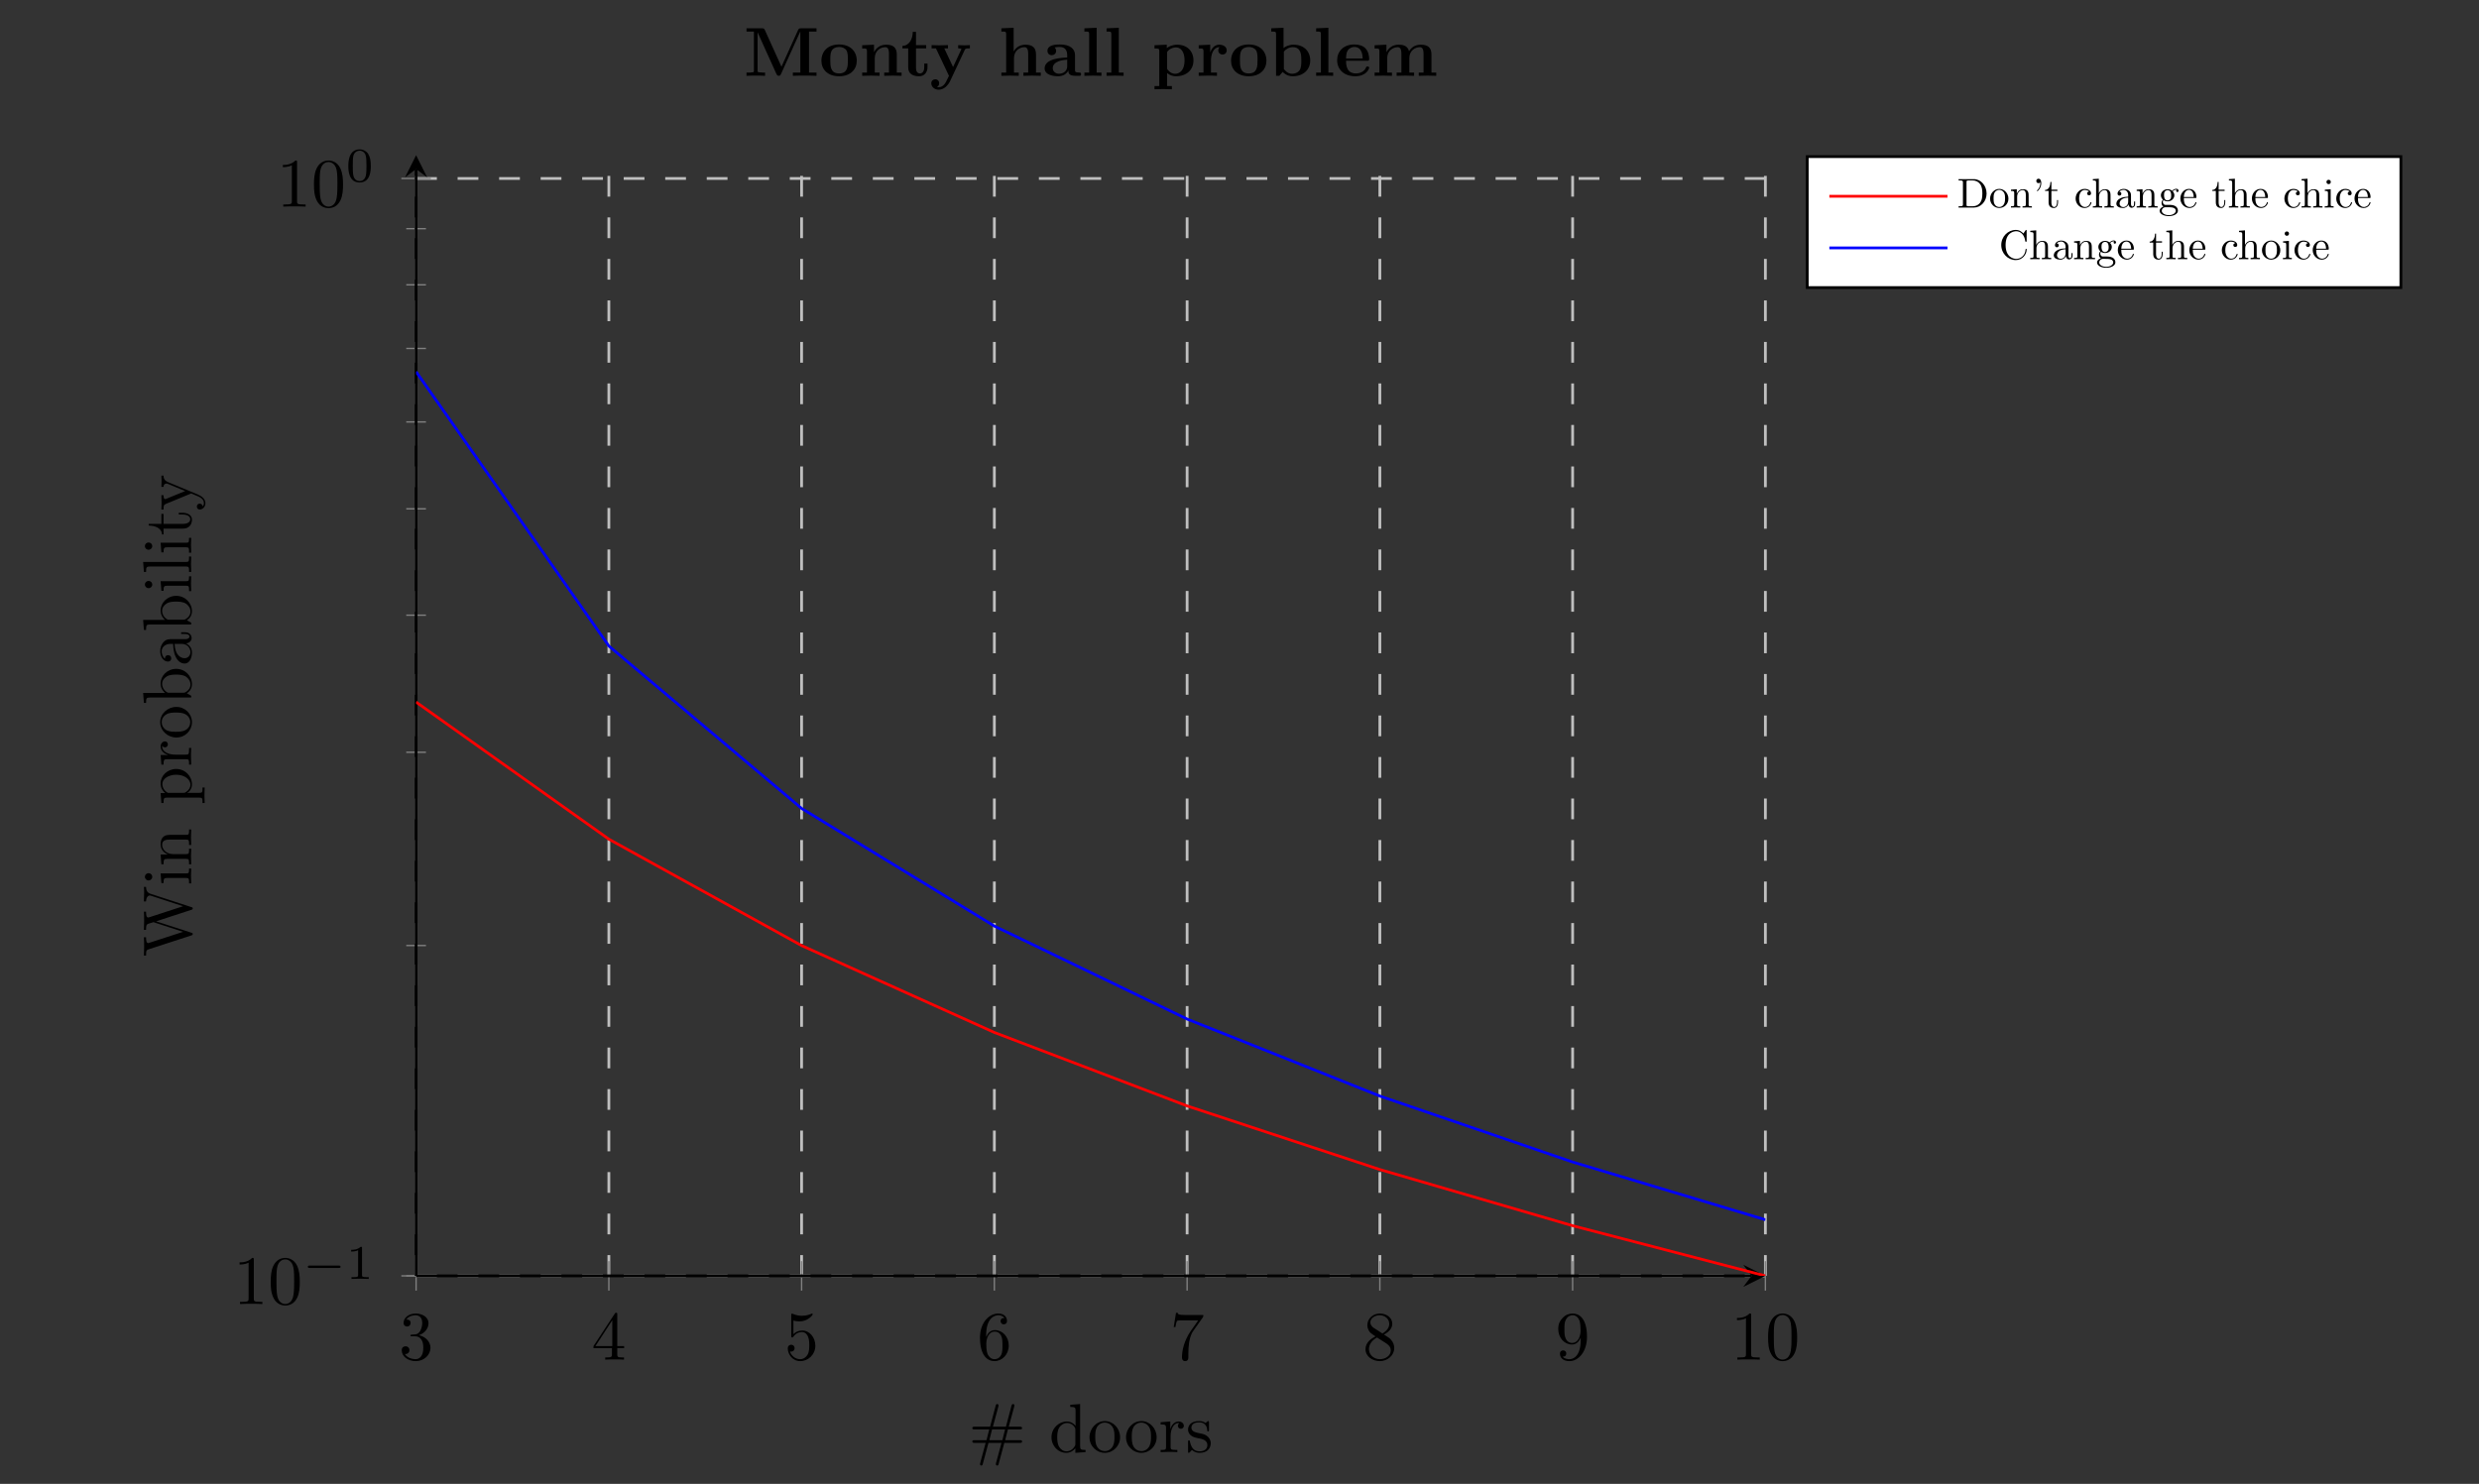 <?xml version="1.0" encoding="UTF-8"?>
<svg xmlns="http://www.w3.org/2000/svg" xmlns:xlink="http://www.w3.org/1999/xlink" width="356.926pt" height="213.708pt" viewBox="0 0 356.926 213.708" version="1.1">
<rect x="0" y="0" width="356.926" height="213.708" fill="#333333" stroke="none"/>
<defs>
<g>
<symbol overflow="visible" id="glyph0-0">
<path style="stroke:none;" d=""/>
</symbol>
<symbol overflow="visible" id="glyph0-1">
<path style="stroke:none;" d="M 2.891 -3.516 C 3.703 -3.781 4.281 -4.469 4.281 -5.266 C 4.281 -6.078 3.406 -6.641 2.453 -6.641 C 1.453 -6.641 0.688 -6.047 0.688 -5.281 C 0.688 -4.953 0.906 -4.766 1.203 -4.766 C 1.5 -4.766 1.703 -4.984 1.703 -5.281 C 1.703 -5.766 1.234 -5.766 1.094 -5.766 C 1.391 -6.266 2.047 -6.391 2.406 -6.391 C 2.828 -6.391 3.375 -6.172 3.375 -5.281 C 3.375 -5.156 3.344 -4.578 3.094 -4.141 C 2.797 -3.656 2.453 -3.625 2.203 -3.625 C 2.125 -3.609 1.891 -3.594 1.812 -3.594 C 1.734 -3.578 1.672 -3.562 1.672 -3.469 C 1.672 -3.359 1.734 -3.359 1.906 -3.359 L 2.344 -3.359 C 3.156 -3.359 3.531 -2.688 3.531 -1.703 C 3.531 -0.344 2.844 -0.062 2.406 -0.062 C 1.969 -0.062 1.219 -0.234 0.875 -0.812 C 1.219 -0.766 1.531 -0.984 1.531 -1.359 C 1.531 -1.719 1.266 -1.922 0.984 -1.922 C 0.734 -1.922 0.422 -1.781 0.422 -1.344 C 0.422 -0.438 1.344 0.219 2.438 0.219 C 3.656 0.219 4.562 -0.688 4.562 -1.703 C 4.562 -2.516 3.922 -3.297 2.891 -3.516 Z M 2.891 -3.516 "/>
</symbol>
<symbol overflow="visible" id="glyph0-2">
<path style="stroke:none;" d="M 2.938 -1.641 L 2.938 -0.781 C 2.938 -0.422 2.906 -0.312 2.172 -0.312 L 1.969 -0.312 L 1.969 0 C 2.375 -0.031 2.891 -0.031 3.312 -0.031 C 3.734 -0.031 4.25 -0.031 4.672 0 L 4.672 -0.312 L 4.453 -0.312 C 3.719 -0.312 3.703 -0.422 3.703 -0.781 L 3.703 -1.641 L 4.688 -1.641 L 4.688 -1.953 L 3.703 -1.953 L 3.703 -6.484 C 3.703 -6.688 3.703 -6.75 3.531 -6.75 C 3.453 -6.75 3.422 -6.75 3.344 -6.625 L 0.281 -1.953 L 0.281 -1.641 Z M 2.984 -1.953 L 0.562 -1.953 L 2.984 -5.672 Z M 2.984 -1.953 "/>
</symbol>
<symbol overflow="visible" id="glyph0-3">
<path style="stroke:none;" d="M 4.469 -2 C 4.469 -3.188 3.656 -4.188 2.578 -4.188 C 2.109 -4.188 1.672 -4.031 1.312 -3.672 L 1.312 -5.625 C 1.516 -5.562 1.844 -5.5 2.156 -5.5 C 3.391 -5.5 4.094 -6.406 4.094 -6.531 C 4.094 -6.594 4.062 -6.641 3.984 -6.641 C 3.984 -6.641 3.953 -6.641 3.906 -6.609 C 3.703 -6.516 3.219 -6.312 2.547 -6.312 C 2.156 -6.312 1.688 -6.391 1.219 -6.594 C 1.141 -6.625 1.125 -6.625 1.109 -6.625 C 1 -6.625 1 -6.547 1 -6.391 L 1 -3.438 C 1 -3.266 1 -3.188 1.141 -3.188 C 1.219 -3.188 1.234 -3.203 1.281 -3.266 C 1.391 -3.422 1.75 -3.969 2.562 -3.969 C 3.078 -3.969 3.328 -3.516 3.406 -3.328 C 3.562 -2.953 3.594 -2.578 3.594 -2.078 C 3.594 -1.719 3.594 -1.125 3.344 -0.703 C 3.109 -0.312 2.734 -0.062 2.281 -0.062 C 1.562 -0.062 0.984 -0.594 0.812 -1.172 C 0.844 -1.172 0.875 -1.156 0.984 -1.156 C 1.312 -1.156 1.484 -1.406 1.484 -1.641 C 1.484 -1.891 1.312 -2.141 0.984 -2.141 C 0.844 -2.141 0.5 -2.062 0.5 -1.609 C 0.5 -0.75 1.188 0.219 2.297 0.219 C 3.453 0.219 4.469 -0.734 4.469 -2 Z M 4.469 -2 "/>
</symbol>
<symbol overflow="visible" id="glyph0-4">
<path style="stroke:none;" d="M 1.312 -3.266 L 1.312 -3.516 C 1.312 -6.031 2.547 -6.391 3.062 -6.391 C 3.297 -6.391 3.719 -6.328 3.938 -5.984 C 3.781 -5.984 3.391 -5.984 3.391 -5.547 C 3.391 -5.234 3.625 -5.078 3.844 -5.078 C 4 -5.078 4.312 -5.172 4.312 -5.562 C 4.312 -6.156 3.875 -6.641 3.047 -6.641 C 1.766 -6.641 0.422 -5.359 0.422 -3.156 C 0.422 -0.484 1.578 0.219 2.5 0.219 C 3.609 0.219 4.562 -0.719 4.562 -2.031 C 4.562 -3.297 3.672 -4.25 2.562 -4.25 C 1.891 -4.25 1.516 -3.75 1.312 -3.266 Z M 2.5 -0.062 C 1.875 -0.062 1.578 -0.656 1.516 -0.812 C 1.328 -1.281 1.328 -2.078 1.328 -2.25 C 1.328 -3.031 1.656 -4.031 2.547 -4.031 C 2.719 -4.031 3.172 -4.031 3.484 -3.406 C 3.656 -3.047 3.656 -2.531 3.656 -2.047 C 3.656 -1.562 3.656 -1.062 3.484 -0.703 C 3.188 -0.109 2.734 -0.062 2.5 -0.062 Z M 2.5 -0.062 "/>
</symbol>
<symbol overflow="visible" id="glyph0-5">
<path style="stroke:none;" d="M 4.75 -6.078 C 4.828 -6.188 4.828 -6.203 4.828 -6.422 L 2.406 -6.422 C 1.203 -6.422 1.172 -6.547 1.141 -6.734 L 0.891 -6.734 L 0.562 -4.688 L 0.812 -4.688 C 0.844 -4.844 0.922 -5.469 1.062 -5.594 C 1.125 -5.656 1.906 -5.656 2.031 -5.656 L 4.094 -5.656 C 3.984 -5.5 3.203 -4.406 2.984 -4.078 C 2.078 -2.734 1.75 -1.344 1.75 -0.328 C 1.75 -0.234 1.75 0.219 2.219 0.219 C 2.672 0.219 2.672 -0.234 2.672 -0.328 L 2.672 -0.844 C 2.672 -1.391 2.703 -1.938 2.781 -2.469 C 2.828 -2.703 2.953 -3.562 3.406 -4.172 Z M 4.75 -6.078 "/>
</symbol>
<symbol overflow="visible" id="glyph0-6">
<path style="stroke:none;" d="M 1.625 -4.562 C 1.172 -4.859 1.125 -5.188 1.125 -5.359 C 1.125 -5.969 1.781 -6.391 2.484 -6.391 C 3.203 -6.391 3.844 -5.875 3.844 -5.156 C 3.844 -4.578 3.453 -4.109 2.859 -3.766 Z M 3.078 -3.609 C 3.797 -3.984 4.281 -4.5 4.281 -5.156 C 4.281 -6.078 3.406 -6.641 2.5 -6.641 C 1.5 -6.641 0.688 -5.906 0.688 -4.969 C 0.688 -4.797 0.703 -4.344 1.125 -3.875 C 1.234 -3.766 1.609 -3.516 1.859 -3.344 C 1.281 -3.047 0.422 -2.5 0.422 -1.5 C 0.422 -0.453 1.438 0.219 2.484 0.219 C 3.609 0.219 4.562 -0.609 4.562 -1.672 C 4.562 -2.031 4.453 -2.484 4.062 -2.906 C 3.875 -3.109 3.719 -3.203 3.078 -3.609 Z M 2.078 -3.188 L 3.312 -2.406 C 3.594 -2.219 4.062 -1.922 4.062 -1.312 C 4.062 -0.578 3.312 -0.062 2.5 -0.062 C 1.641 -0.062 0.922 -0.672 0.922 -1.5 C 0.922 -2.078 1.234 -2.719 2.078 -3.188 Z M 2.078 -3.188 "/>
</symbol>
<symbol overflow="visible" id="glyph0-7">
<path style="stroke:none;" d="M 3.656 -3.172 L 3.656 -2.844 C 3.656 -0.516 2.625 -0.062 2.047 -0.062 C 1.875 -0.062 1.328 -0.078 1.062 -0.422 C 1.5 -0.422 1.578 -0.703 1.578 -0.875 C 1.578 -1.188 1.344 -1.328 1.125 -1.328 C 0.969 -1.328 0.672 -1.25 0.672 -0.859 C 0.672 -0.188 1.203 0.219 2.047 0.219 C 3.344 0.219 4.562 -1.141 4.562 -3.281 C 4.562 -5.969 3.406 -6.641 2.516 -6.641 C 1.969 -6.641 1.484 -6.453 1.062 -6.016 C 0.641 -5.562 0.422 -5.141 0.422 -4.391 C 0.422 -3.156 1.297 -2.172 2.406 -2.172 C 3.016 -2.172 3.422 -2.594 3.656 -3.172 Z M 2.422 -2.406 C 2.266 -2.406 1.797 -2.406 1.5 -3.031 C 1.312 -3.406 1.312 -3.891 1.312 -4.391 C 1.312 -4.922 1.312 -5.391 1.531 -5.766 C 1.797 -6.266 2.172 -6.391 2.516 -6.391 C 2.984 -6.391 3.312 -6.047 3.484 -5.609 C 3.594 -5.281 3.641 -4.656 3.641 -4.203 C 3.641 -3.375 3.297 -2.406 2.422 -2.406 Z M 2.422 -2.406 "/>
</symbol>
<symbol overflow="visible" id="glyph0-8">
<path style="stroke:none;" d="M 2.938 -6.375 C 2.938 -6.625 2.938 -6.641 2.703 -6.641 C 2.078 -6 1.203 -6 0.891 -6 L 0.891 -5.688 C 1.094 -5.688 1.672 -5.688 2.188 -5.953 L 2.188 -0.781 C 2.188 -0.422 2.156 -0.312 1.266 -0.312 L 0.953 -0.312 L 0.953 0 C 1.297 -0.031 2.156 -0.031 2.562 -0.031 C 2.953 -0.031 3.828 -0.031 4.172 0 L 4.172 -0.312 L 3.859 -0.312 C 2.953 -0.312 2.938 -0.422 2.938 -0.781 Z M 2.938 -6.375 "/>
</symbol>
<symbol overflow="visible" id="glyph0-9">
<path style="stroke:none;" d="M 4.578 -3.188 C 4.578 -3.984 4.531 -4.781 4.188 -5.516 C 3.734 -6.484 2.906 -6.641 2.5 -6.641 C 1.891 -6.641 1.172 -6.375 0.75 -5.453 C 0.438 -4.766 0.391 -3.984 0.391 -3.188 C 0.391 -2.438 0.422 -1.547 0.844 -0.781 C 1.266 0.016 2 0.219 2.484 0.219 C 3.016 0.219 3.781 0.016 4.219 -0.938 C 4.531 -1.625 4.578 -2.406 4.578 -3.188 Z M 2.484 0 C 2.094 0 1.5 -0.25 1.328 -1.203 C 1.219 -1.797 1.219 -2.719 1.219 -3.312 C 1.219 -3.953 1.219 -4.609 1.297 -5.141 C 1.484 -6.328 2.234 -6.422 2.484 -6.422 C 2.812 -6.422 3.469 -6.234 3.656 -5.25 C 3.766 -4.688 3.766 -3.938 3.766 -3.312 C 3.766 -2.562 3.766 -1.891 3.656 -1.25 C 3.5 -0.297 2.938 0 2.484 0 Z M 2.484 0 "/>
</symbol>
<symbol overflow="visible" id="glyph0-10">
<path style="stroke:none;" d="M 5.172 -1.328 L 7.406 -1.328 C 7.547 -1.328 7.734 -1.328 7.734 -1.531 C 7.734 -1.719 7.547 -1.719 7.391 -1.719 L 5.297 -1.719 L 5.688 -3.266 L 7.391 -3.266 C 7.547 -3.266 7.734 -3.266 7.734 -3.453 C 7.734 -3.656 7.547 -3.656 7.406 -3.656 L 5.812 -3.656 L 6.594 -6.547 C 6.594 -6.562 6.625 -6.672 6.625 -6.719 C 6.625 -6.828 6.547 -6.922 6.438 -6.922 C 6.266 -6.922 6.234 -6.781 6.203 -6.672 L 5.406 -3.656 L 3.531 -3.656 L 4.312 -6.547 C 4.312 -6.562 4.344 -6.672 4.344 -6.719 C 4.344 -6.828 4.25 -6.922 4.141 -6.922 C 3.984 -6.922 3.953 -6.781 3.922 -6.672 L 3.125 -3.656 L 0.891 -3.656 C 0.75 -3.656 0.562 -3.656 0.562 -3.453 C 0.562 -3.266 0.75 -3.266 0.891 -3.266 L 3 -3.266 L 2.609 -1.719 L 0.891 -1.719 C 0.75 -1.719 0.562 -1.719 0.562 -1.531 C 0.562 -1.328 0.75 -1.328 0.891 -1.328 L 2.484 -1.328 L 1.703 1.562 C 1.688 1.578 1.672 1.688 1.672 1.734 C 1.672 1.844 1.75 1.938 1.859 1.938 C 2.031 1.938 2.047 1.797 2.078 1.688 L 2.891 -1.328 L 4.766 -1.328 L 3.984 1.562 C 3.984 1.578 3.953 1.688 3.953 1.734 C 3.953 1.844 4.031 1.938 4.141 1.938 C 4.312 1.938 4.344 1.797 4.359 1.688 Z M 3.016 -1.719 L 3.406 -3.266 L 5.281 -3.266 L 4.891 -1.719 Z M 3.016 -1.719 "/>
</symbol>
<symbol overflow="visible" id="glyph0-11">
<path style="stroke:none;" d="M 3.781 -0.547 L 3.781 0.109 L 5.25 0 L 5.25 -0.312 C 4.562 -0.312 4.469 -0.375 4.469 -0.875 L 4.469 -6.922 L 3.047 -6.812 L 3.047 -6.5 C 3.734 -6.5 3.812 -6.438 3.812 -5.938 L 3.812 -3.781 C 3.531 -4.141 3.094 -4.406 2.562 -4.406 C 1.391 -4.406 0.344 -3.422 0.344 -2.141 C 0.344 -0.875 1.312 0.109 2.453 0.109 C 3.094 0.109 3.531 -0.234 3.781 -0.547 Z M 3.781 -3.219 L 3.781 -1.172 C 3.781 -1 3.781 -0.984 3.672 -0.812 C 3.375 -0.328 2.938 -0.109 2.5 -0.109 C 2.047 -0.109 1.688 -0.375 1.453 -0.75 C 1.203 -1.156 1.172 -1.719 1.172 -2.141 C 1.172 -2.5 1.188 -3.094 1.469 -3.547 C 1.688 -3.859 2.062 -4.188 2.609 -4.188 C 2.953 -4.188 3.375 -4.031 3.672 -3.594 C 3.781 -3.422 3.781 -3.406 3.781 -3.219 Z M 3.781 -3.219 "/>
</symbol>
<symbol overflow="visible" id="glyph0-12">
<path style="stroke:none;" d="M 4.688 -2.141 C 4.688 -3.406 3.703 -4.469 2.5 -4.469 C 1.25 -4.469 0.281 -3.375 0.281 -2.141 C 0.281 -0.844 1.312 0.109 2.484 0.109 C 3.688 0.109 4.688 -0.875 4.688 -2.141 Z M 2.5 -0.141 C 2.062 -0.141 1.625 -0.344 1.359 -0.812 C 1.109 -1.25 1.109 -1.859 1.109 -2.219 C 1.109 -2.609 1.109 -3.141 1.344 -3.578 C 1.609 -4.031 2.078 -4.25 2.484 -4.25 C 2.922 -4.25 3.344 -4.031 3.609 -3.594 C 3.875 -3.172 3.875 -2.594 3.875 -2.219 C 3.875 -1.859 3.875 -1.312 3.656 -0.875 C 3.422 -0.422 2.984 -0.141 2.5 -0.141 Z M 2.5 -0.141 "/>
</symbol>
<symbol overflow="visible" id="glyph0-13">
<path style="stroke:none;" d="M 1.672 -3.312 L 1.672 -4.406 L 0.281 -4.297 L 0.281 -3.984 C 0.984 -3.984 1.062 -3.922 1.062 -3.422 L 1.062 -0.75 C 1.062 -0.312 0.953 -0.312 0.281 -0.312 L 0.281 0 C 0.672 -0.016 1.141 -0.031 1.422 -0.031 C 1.812 -0.031 2.281 -0.031 2.688 0 L 2.688 -0.312 L 2.469 -0.312 C 1.734 -0.312 1.719 -0.422 1.719 -0.781 L 1.719 -2.312 C 1.719 -3.297 2.141 -4.188 2.891 -4.188 C 2.953 -4.188 2.984 -4.188 3 -4.172 C 2.969 -4.172 2.766 -4.047 2.766 -3.781 C 2.766 -3.516 2.984 -3.359 3.203 -3.359 C 3.375 -3.359 3.625 -3.484 3.625 -3.797 C 3.625 -4.109 3.312 -4.406 2.891 -4.406 C 2.156 -4.406 1.797 -3.734 1.672 -3.312 Z M 1.672 -3.312 "/>
</symbol>
<symbol overflow="visible" id="glyph0-14">
<path style="stroke:none;" d="M 2.078 -1.938 C 2.297 -1.891 3.109 -1.734 3.109 -1.016 C 3.109 -0.516 2.766 -0.109 1.984 -0.109 C 1.141 -0.109 0.781 -0.672 0.594 -1.531 C 0.562 -1.656 0.562 -1.688 0.453 -1.688 C 0.328 -1.688 0.328 -1.625 0.328 -1.453 L 0.328 -0.125 C 0.328 0.047 0.328 0.109 0.438 0.109 C 0.484 0.109 0.5 0.094 0.688 -0.094 C 0.703 -0.109 0.703 -0.125 0.891 -0.312 C 1.328 0.094 1.781 0.109 1.984 0.109 C 3.125 0.109 3.594 -0.562 3.594 -1.281 C 3.594 -1.797 3.297 -2.109 3.172 -2.219 C 2.844 -2.547 2.453 -2.625 2.031 -2.703 C 1.469 -2.812 0.812 -2.938 0.812 -3.516 C 0.812 -3.875 1.062 -4.281 1.922 -4.281 C 3.016 -4.281 3.078 -3.375 3.094 -3.078 C 3.094 -2.984 3.188 -2.984 3.203 -2.984 C 3.344 -2.984 3.344 -3.031 3.344 -3.219 L 3.344 -4.234 C 3.344 -4.391 3.344 -4.469 3.234 -4.469 C 3.188 -4.469 3.156 -4.469 3.031 -4.344 C 3 -4.312 2.906 -4.219 2.859 -4.188 C 2.484 -4.469 2.078 -4.469 1.922 -4.469 C 0.703 -4.469 0.328 -3.797 0.328 -3.234 C 0.328 -2.891 0.484 -2.609 0.75 -2.391 C 1.078 -2.141 1.359 -2.078 2.078 -1.938 Z M 2.078 -1.938 "/>
</symbol>
<symbol overflow="visible" id="glyph1-0">
<path style="stroke:none;" d=""/>
</symbol>
<symbol overflow="visible" id="glyph1-1">
<path style="stroke:none;" d="M 5.188 -1.578 C 5.297 -1.578 5.469 -1.578 5.469 -1.734 C 5.469 -1.922 5.297 -1.922 5.188 -1.922 L 1.031 -1.922 C 0.922 -1.922 0.75 -1.922 0.75 -1.75 C 0.75 -1.578 0.906 -1.578 1.031 -1.578 Z M 5.188 -1.578 "/>
</symbol>
<symbol overflow="visible" id="glyph2-0">
<path style="stroke:none;" d=""/>
</symbol>
<symbol overflow="visible" id="glyph2-1">
<path style="stroke:none;" d="M 2.328 -4.438 C 2.328 -4.625 2.328 -4.625 2.125 -4.625 C 1.672 -4.188 1.047 -4.188 0.766 -4.188 L 0.766 -3.938 C 0.922 -3.938 1.391 -3.938 1.766 -4.125 L 1.766 -0.578 C 1.766 -0.344 1.766 -0.25 1.078 -0.25 L 0.812 -0.25 L 0.812 0 C 0.938 0 1.797 -0.031 2.047 -0.031 C 2.266 -0.031 3.141 0 3.297 0 L 3.297 -0.25 L 3.031 -0.25 C 2.328 -0.25 2.328 -0.344 2.328 -0.578 Z M 2.328 -4.438 "/>
</symbol>
<symbol overflow="visible" id="glyph2-2">
<path style="stroke:none;" d="M 3.594 -2.219 C 3.594 -2.984 3.5 -3.547 3.188 -4.031 C 2.969 -4.344 2.531 -4.625 1.984 -4.625 C 0.359 -4.625 0.359 -2.719 0.359 -2.219 C 0.359 -1.719 0.359 0.141 1.984 0.141 C 3.594 0.141 3.594 -1.719 3.594 -2.219 Z M 1.984 -0.062 C 1.656 -0.062 1.234 -0.25 1.094 -0.812 C 1 -1.219 1 -1.797 1 -2.312 C 1 -2.828 1 -3.359 1.094 -3.734 C 1.25 -4.281 1.688 -4.438 1.984 -4.438 C 2.359 -4.438 2.719 -4.203 2.844 -3.797 C 2.953 -3.422 2.969 -2.922 2.969 -2.312 C 2.969 -1.797 2.969 -1.281 2.875 -0.844 C 2.734 -0.203 2.266 -0.062 1.984 -0.062 Z M 1.984 -0.062 "/>
</symbol>
<symbol overflow="visible" id="glyph3-0">
<path style="stroke:none;" d=""/>
</symbol>
<symbol overflow="visible" id="glyph3-1">
<path style="stroke:none;" d="M -5.828 -9.062 C -6.406 -9.234 -6.5 -9.672 -6.5 -10.062 L -6.812 -10.062 C -6.781 -9.766 -6.781 -9.453 -6.781 -9.156 C -6.781 -8.859 -6.797 -8.219 -6.812 -7.969 L -6.5 -7.969 C -6.484 -8.641 -6.156 -8.828 -5.969 -8.828 C -5.906 -8.828 -5.828 -8.797 -5.766 -8.781 L -1.172 -7.281 L -6.047 -5.688 C -6.094 -5.688 -6.156 -5.656 -6.203 -5.656 C -6.5 -5.656 -6.5 -6.234 -6.5 -6.5 L -6.812 -6.5 C -6.781 -6.141 -6.781 -5.469 -6.781 -5.078 C -6.781 -4.703 -6.797 -4.281 -6.812 -3.875 L -6.5 -3.875 C -6.5 -4.438 -6.5 -4.641 -6.141 -4.766 L -5.438 -4.984 L -1.172 -3.594 L -6.078 -2 C -6.094 -1.984 -6.172 -1.969 -6.203 -1.969 C -6.5 -1.969 -6.5 -2.547 -6.5 -2.812 L -6.812 -2.812 C -6.781 -2.453 -6.781 -1.781 -6.781 -1.391 C -6.781 -1.016 -6.797 -0.594 -6.812 -0.172 L -6.5 -0.172 C -6.5 -0.922 -6.453 -0.969 -6.078 -1.094 L 0.031 -3.078 C 0.125 -3.109 0.219 -3.141 0.219 -3.266 C 0.219 -3.406 0.156 -3.422 0.016 -3.469 L -5.047 -5.109 L 0.031 -6.766 C 0.125 -6.797 0.219 -6.828 0.219 -6.953 C 0.219 -7.094 0.156 -7.125 0.016 -7.156 Z M -5.828 -9.062 "/>
</symbol>
<symbol overflow="visible" id="glyph3-2">
<path style="stroke:none;" d="M -4.406 -1.766 L -4.297 -0.375 L -3.984 -0.375 C -3.984 -1.016 -3.922 -1.109 -3.438 -1.109 L -0.75 -1.109 C -0.312 -1.109 -0.312 -1 -0.312 -0.328 L 0 -0.328 C -0.016 -0.641 -0.031 -1.188 -0.031 -1.422 C -0.031 -1.781 -0.016 -2.125 0 -2.469 L -0.312 -2.469 C -0.312 -1.797 -0.359 -1.766 -0.75 -1.766 Z M -6.141 -1.797 C -6.453 -1.797 -6.672 -1.562 -6.672 -1.281 C -6.672 -0.969 -6.406 -0.75 -6.141 -0.75 C -5.875 -0.75 -5.609 -0.969 -5.609 -1.281 C -5.609 -1.562 -5.828 -1.797 -6.141 -1.797 Z M -6.141 -1.797 "/>
</symbol>
<symbol overflow="visible" id="glyph3-3">
<path style="stroke:none;" d="M -3.422 -1.094 L -0.75 -1.094 C -0.312 -1.094 -0.312 -0.984 -0.312 -0.312 L 0 -0.312 C -0.016 -0.672 -0.031 -1.172 -0.031 -1.453 C -0.031 -1.703 -0.016 -2.219 0 -2.562 L -0.312 -2.562 C -0.312 -1.891 -0.312 -1.781 -0.75 -1.781 L -2.594 -1.781 C -3.625 -1.781 -4.188 -2.5 -4.188 -3.125 C -4.188 -3.766 -3.656 -3.875 -3.078 -3.875 L -0.75 -3.875 C -0.312 -3.875 -0.312 -3.766 -0.312 -3.094 L 0 -3.094 C -0.016 -3.438 -0.031 -3.953 -0.031 -4.219 C -0.031 -4.469 -0.016 -5 0 -5.328 L -0.312 -5.328 C -0.312 -4.812 -0.312 -4.562 -0.609 -4.562 L -2.516 -4.562 C -3.375 -4.562 -3.672 -4.562 -4.031 -4.25 C -4.203 -4.109 -4.406 -3.781 -4.406 -3.203 C -4.406 -2.469 -3.984 -2 -3.359 -1.719 L -4.406 -1.719 L -4.297 -0.312 L -3.984 -0.312 C -3.984 -1.016 -3.922 -1.094 -3.422 -1.094 Z M -3.422 -1.094 "/>
</symbol>
<symbol overflow="visible" id="glyph3-4">
<path style="stroke:none;" d="M -3.75 -1.719 L -4.406 -1.719 L -4.297 -0.281 L -3.984 -0.281 C -3.984 -0.984 -3.922 -1.062 -3.484 -1.062 L 1.172 -1.062 C 1.625 -1.062 1.625 -0.953 1.625 -0.281 L 1.938 -0.281 C 1.922 -0.625 1.906 -1.141 1.906 -1.391 C 1.906 -1.672 1.922 -2.172 1.938 -2.516 L 1.625 -2.516 C 1.625 -1.859 1.625 -1.75 1.172 -1.75 L -0.594 -1.75 C -0.422 -1.797 0.109 -2.219 0.109 -2.969 C 0.109 -4.156 -0.875 -5.188 -2.156 -5.188 C -3.422 -5.188 -4.406 -4.234 -4.406 -3.109 C -4.406 -2.328 -3.969 -1.906 -3.75 -1.719 Z M -1.141 -1.75 L -3.359 -1.75 C -3.875 -2.031 -4.156 -2.516 -4.156 -3.031 C -4.156 -3.766 -3.281 -4.359 -2.156 -4.359 C -0.953 -4.359 -0.109 -3.672 -0.109 -2.938 C -0.109 -2.531 -0.312 -2.156 -0.719 -1.891 C -0.922 -1.75 -0.938 -1.75 -1.141 -1.75 Z M -1.141 -1.75 "/>
</symbol>
<symbol overflow="visible" id="glyph3-5">
<path style="stroke:none;" d="M -3.312 -1.672 L -4.406 -1.672 L -4.297 -0.281 L -3.984 -0.281 C -3.984 -0.984 -3.922 -1.062 -3.422 -1.062 L -0.75 -1.062 C -0.312 -1.062 -0.312 -0.953 -0.312 -0.281 L 0 -0.281 C -0.016 -0.672 -0.031 -1.141 -0.031 -1.422 C -0.031 -1.812 -0.031 -2.281 0 -2.688 L -0.312 -2.688 L -0.312 -2.469 C -0.312 -1.734 -0.422 -1.719 -0.781 -1.719 L -2.312 -1.719 C -3.297 -1.719 -4.188 -2.141 -4.188 -2.891 C -4.188 -2.953 -4.188 -2.984 -4.172 -3 C -4.172 -2.969 -4.047 -2.766 -3.781 -2.766 C -3.516 -2.766 -3.359 -2.984 -3.359 -3.203 C -3.359 -3.375 -3.484 -3.625 -3.797 -3.625 C -4.109 -3.625 -4.406 -3.312 -4.406 -2.891 C -4.406 -2.156 -3.734 -1.797 -3.312 -1.672 Z M -3.312 -1.672 "/>
</symbol>
<symbol overflow="visible" id="glyph3-6">
<path style="stroke:none;" d="M -2.141 -4.688 C -3.406 -4.688 -4.469 -3.703 -4.469 -2.5 C -4.469 -1.25 -3.375 -0.281 -2.141 -0.281 C -0.844 -0.281 0.109 -1.312 0.109 -2.484 C 0.109 -3.688 -0.875 -4.688 -2.141 -4.688 Z M -0.141 -2.5 C -0.141 -2.062 -0.344 -1.625 -0.812 -1.359 C -1.25 -1.109 -1.859 -1.109 -2.219 -1.109 C -2.609 -1.109 -3.141 -1.109 -3.578 -1.344 C -4.031 -1.609 -4.25 -2.078 -4.25 -2.484 C -4.25 -2.922 -4.031 -3.344 -3.594 -3.609 C -3.172 -3.875 -2.594 -3.875 -2.219 -3.875 C -1.859 -3.875 -1.312 -3.875 -0.875 -3.656 C -0.422 -3.422 -0.141 -2.984 -0.141 -2.5 Z M -0.141 -2.5 "/>
</symbol>
<symbol overflow="visible" id="glyph3-7">
<path style="stroke:none;" d="M -3.766 -1.719 L -6.922 -1.719 L -6.812 -0.281 L -6.5 -0.281 C -6.5 -0.984 -6.438 -1.062 -5.938 -1.062 L 0 -1.062 L 0 -1.312 C -0.016 -1.312 -0.156 -1.391 -0.625 -1.672 C -0.391 -1.812 0.109 -2.234 0.109 -2.969 C 0.109 -4.156 -0.875 -5.188 -2.156 -5.188 C -3.422 -5.188 -4.406 -4.219 -4.406 -3.078 C -4.406 -2.297 -3.938 -1.875 -3.766 -1.719 Z M -1.141 -1.75 L -3.188 -1.75 C -3.375 -1.75 -3.391 -1.75 -3.547 -1.859 C -4.109 -2.25 -4.188 -2.797 -4.188 -3.031 C -4.188 -3.484 -3.922 -3.844 -3.547 -4.078 C -3.141 -4.344 -2.578 -4.359 -2.156 -4.359 C -1.797 -4.359 -1.203 -4.344 -0.75 -4.062 C -0.438 -3.844 -0.109 -3.469 -0.109 -2.938 C -0.109 -2.484 -0.344 -2.125 -0.719 -1.891 C -0.922 -1.75 -0.953 -1.75 -1.141 -1.75 Z M -1.141 -1.75 "/>
</symbol>
<symbol overflow="visible" id="glyph3-8">
<path style="stroke:none;" d="M -0.75 -3.312 C -0.359 -3.359 0.062 -3.625 0.062 -4.094 C 0.062 -4.312 -0.078 -4.922 -0.891 -4.922 L -1.453 -4.922 L -1.453 -4.672 L -0.891 -4.672 C -0.312 -4.672 -0.25 -4.422 -0.25 -4.312 C -0.25 -3.984 -0.703 -3.938 -0.75 -3.938 L -2.734 -3.938 C -3.156 -3.938 -3.547 -3.938 -3.922 -3.578 C -4.312 -3.188 -4.469 -2.688 -4.469 -2.219 C -4.469 -1.391 -4 -0.703 -3.344 -0.703 C -3.047 -0.703 -2.875 -0.906 -2.875 -1.172 C -2.875 -1.453 -3.078 -1.625 -3.328 -1.625 C -3.453 -1.625 -3.781 -1.578 -3.781 -1.109 C -4.141 -1.391 -4.25 -1.875 -4.25 -2.188 C -4.25 -2.688 -3.859 -3.25 -2.969 -3.25 L -2.609 -3.25 C -2.578 -2.734 -2.547 -2.047 -2.25 -1.422 C -1.906 -0.672 -1.391 -0.422 -0.953 -0.422 C -0.141 -0.422 0.109 -1.391 0.109 -2.016 C 0.109 -2.672 -0.297 -3.125 -0.75 -3.312 Z M -2.391 -3.25 L -1.391 -3.25 C -0.453 -3.25 -0.109 -2.531 -0.109 -2.078 C -0.109 -1.594 -0.453 -1.188 -0.953 -1.188 C -1.5 -1.188 -2.328 -1.609 -2.391 -3.25 Z M -2.391 -3.25 "/>
</symbol>
<symbol overflow="visible" id="glyph3-9">
<path style="stroke:none;" d="M -6.922 -1.766 L -6.812 -0.328 L -6.5 -0.328 C -6.5 -1.031 -6.438 -1.109 -5.938 -1.109 L -0.75 -1.109 C -0.312 -1.109 -0.312 -1 -0.312 -0.328 L 0 -0.328 C -0.016 -0.656 -0.031 -1.188 -0.031 -1.438 C -0.031 -1.688 -0.016 -2.172 0 -2.547 L -0.312 -2.547 C -0.312 -1.875 -0.312 -1.766 -0.75 -1.766 Z M -6.922 -1.766 "/>
</symbol>
<symbol overflow="visible" id="glyph3-10">
<path style="stroke:none;" d="M -3.984 -1.719 L -3.984 -3.156 L -4.297 -3.156 L -4.297 -1.719 L -6.125 -1.719 L -6.125 -1.469 C -5.312 -1.469 -4.25 -1.172 -4.203 -0.188 L -3.984 -0.188 L -3.984 -1.031 L -1.234 -1.031 C -0.016 -1.031 0.109 -1.969 0.109 -2.328 C 0.109 -3.031 -0.594 -3.312 -1.234 -3.312 L -1.797 -3.312 L -1.797 -3.062 L -1.25 -3.062 C -0.516 -3.062 -0.141 -2.766 -0.141 -2.391 C -0.141 -1.719 -1.047 -1.719 -1.219 -1.719 Z M -3.984 -1.719 "/>
</symbol>
<symbol overflow="visible" id="glyph3-11">
<path style="stroke:none;" d="M -3.344 -4.141 C -3.984 -4.391 -3.984 -4.906 -3.984 -5.062 L -4.297 -5.062 C -4.281 -4.828 -4.266 -4.547 -4.266 -4.312 C -4.266 -4.141 -4.281 -3.672 -4.297 -3.453 L -3.984 -3.453 C -3.984 -3.766 -3.812 -3.922 -3.562 -3.922 C -3.453 -3.922 -3.438 -3.906 -3.312 -3.859 L -0.875 -2.844 L -3.547 -1.75 C -3.656 -1.703 -3.688 -1.688 -3.734 -1.688 C -3.984 -1.688 -3.984 -2.047 -3.984 -2.25 L -4.297 -2.25 C -4.281 -1.984 -4.266 -1.328 -4.266 -1.156 C -4.266 -0.891 -4.281 -0.484 -4.297 -0.188 L -3.984 -0.188 C -3.984 -0.672 -3.984 -0.859 -3.641 -1 L 0 -2.5 C 0.125 -2.438 0.453 -2.297 0.594 -2.25 C 1.141 -2.031 1.828 -1.75 1.828 -1.109 C 1.828 -1.062 1.828 -0.828 1.641 -0.641 C 1.609 -0.953 1.391 -1.031 1.219 -1.031 C 0.969 -1.031 0.812 -0.844 0.812 -0.609 C 0.812 -0.406 0.938 -0.188 1.234 -0.188 C 1.688 -0.188 2.047 -0.609 2.047 -1.109 C 2.047 -1.734 1.469 -2.141 0.906 -2.375 Z M -3.344 -4.141 "/>
</symbol>
<symbol overflow="visible" id="glyph4-0">
<path style="stroke:none;" d=""/>
</symbol>
<symbol overflow="visible" id="glyph4-1">
<path style="stroke:none;" d="M 5.438 -1.312 L 3.047 -6.594 C 2.938 -6.844 2.828 -6.844 2.609 -6.844 L 0.406 -6.844 L 0.406 -6.375 L 1.469 -6.375 L 1.469 -0.75 C 1.469 -0.531 1.469 -0.531 1.188 -0.5 C 0.953 -0.469 0.922 -0.469 0.641 -0.469 L 0.406 -0.469 L 0.406 0 C 0.781 -0.031 1.344 -0.031 1.734 -0.031 C 2.156 -0.031 2.672 -0.031 3.078 0 L 3.078 -0.469 L 2.828 -0.469 C 2.656 -0.469 2.484 -0.484 2.297 -0.5 C 2.016 -0.531 2 -0.531 2 -0.75 L 2 -6.234 L 2.016 -6.234 L 4.719 -0.25 C 4.812 -0.047 4.938 0 5.047 0 C 5.25 0 5.328 -0.156 5.359 -0.234 L 8.141 -6.375 L 8.156 -6.375 L 8.156 -0.469 L 7.078 -0.469 L 7.078 0 C 7.438 -0.031 8.359 -0.031 8.766 -0.031 C 9.188 -0.031 10.125 -0.031 10.484 0 L 10.484 -0.469 L 9.406 -0.469 L 9.406 -6.375 L 10.484 -6.375 L 10.484 -6.844 L 8.281 -6.844 C 8.062 -6.844 7.938 -6.844 7.828 -6.594 Z M 5.438 -1.312 "/>
</symbol>
<symbol overflow="visible" id="glyph4-2">
<path style="stroke:none;" d="M 5.406 -2.172 C 5.406 -3.516 4.484 -4.516 2.859 -4.516 C 1.219 -4.516 0.312 -3.5 0.312 -2.172 C 0.312 -0.938 1.203 0.062 2.859 0.062 C 4.531 0.062 5.406 -0.953 5.406 -2.172 Z M 2.859 -0.344 C 1.594 -0.344 1.594 -1.422 1.594 -2.281 C 1.594 -2.734 1.594 -3.234 1.766 -3.578 C 1.953 -3.953 2.375 -4.156 2.859 -4.156 C 3.281 -4.156 3.703 -4 3.922 -3.656 C 4.125 -3.312 4.125 -2.766 4.125 -2.281 C 4.125 -1.422 4.125 -0.344 2.859 -0.344 Z M 2.859 -0.344 "/>
</symbol>
<symbol overflow="visible" id="glyph4-3">
<path style="stroke:none;" d="M 1.141 -3.547 L 1.141 -0.469 L 0.453 -0.469 L 0.453 0 C 0.734 -0.016 1.328 -0.031 1.703 -0.031 C 2.094 -0.031 2.688 -0.016 2.953 0 L 2.953 -0.469 L 2.266 -0.469 L 2.266 -2.547 C 2.266 -3.641 3.125 -4.125 3.766 -4.125 C 4.094 -4.125 4.312 -3.922 4.312 -3.156 L 4.312 -0.469 L 3.625 -0.469 L 3.625 0 C 3.891 -0.016 4.5 -0.031 4.875 -0.031 C 5.266 -0.031 5.859 -0.016 6.125 0 L 6.125 -0.469 L 5.438 -0.469 L 5.438 -3.047 C 5.438 -4.094 4.906 -4.484 3.906 -4.484 C 2.953 -4.484 2.422 -3.922 2.156 -3.406 L 2.156 -4.484 L 0.453 -4.406 L 0.453 -3.938 C 1.062 -3.938 1.141 -3.938 1.141 -3.547 Z M 1.141 -3.547 "/>
</symbol>
<symbol overflow="visible" id="glyph4-4">
<path style="stroke:none;" d="M 1.031 -3.953 L 1.031 -1.219 C 1.031 -0.156 1.891 0.062 2.609 0.062 C 3.359 0.062 3.812 -0.516 3.812 -1.234 L 3.812 -1.766 L 3.344 -1.766 L 3.344 -1.25 C 3.344 -0.578 3.016 -0.344 2.734 -0.344 C 2.156 -0.344 2.156 -0.984 2.156 -1.203 L 2.156 -3.953 L 3.625 -3.953 L 3.625 -4.422 L 2.156 -4.422 L 2.156 -6.328 L 1.688 -6.328 C 1.688 -5.328 1.203 -4.344 0.203 -4.312 L 0.203 -3.953 Z M 1.031 -3.953 "/>
</symbol>
<symbol overflow="visible" id="glyph4-5">
<path style="stroke:none;" d="M 5.047 -3.75 C 5.109 -3.891 5.141 -3.953 5.781 -3.953 L 5.781 -4.422 C 5.547 -4.406 5.25 -4.391 5 -4.391 C 4.75 -4.391 4.297 -4.422 4.094 -4.422 L 4.094 -3.953 C 4.109 -3.953 4.562 -3.953 4.562 -3.844 C 4.562 -3.828 4.516 -3.734 4.5 -3.719 L 3.359 -1.266 L 2.094 -3.953 L 2.625 -3.953 L 2.625 -4.422 C 2.297 -4.406 1.406 -4.391 1.391 -4.391 C 1.109 -4.391 0.672 -4.422 0.266 -4.422 L 0.266 -3.953 L 0.891 -3.953 L 2.766 0 L 2.531 0.484 C 2.312 0.953 2 1.641 1.281 1.641 C 1.141 1.641 1.125 1.625 1.047 1.594 C 1.141 1.562 1.359 1.422 1.359 1.062 C 1.359 0.734 1.125 0.5 0.781 0.5 C 0.516 0.5 0.219 0.688 0.219 1.078 C 0.219 1.578 0.688 2 1.281 2 C 2.047 2 2.625 1.375 2.906 0.812 Z M 5.047 -3.75 "/>
</symbol>
<symbol overflow="visible" id="glyph4-6">
<path style="stroke:none;" d="M 1.141 -0.469 L 0.453 -0.469 L 0.453 0 C 0.734 -0.016 1.328 -0.031 1.703 -0.031 C 2.094 -0.031 2.688 -0.016 2.953 0 L 2.953 -0.469 L 2.266 -0.469 L 2.266 -2.547 C 2.266 -3.641 3.125 -4.125 3.766 -4.125 C 4.094 -4.125 4.312 -3.922 4.312 -3.156 L 4.312 -0.469 L 3.625 -0.469 L 3.625 0 C 3.891 -0.016 4.5 -0.031 4.875 -0.031 C 5.266 -0.031 5.859 -0.016 6.125 0 L 6.125 -0.469 L 5.438 -0.469 L 5.438 -3.047 C 5.438 -4.094 4.906 -4.484 3.906 -4.484 C 2.953 -4.484 2.438 -3.906 2.219 -3.516 L 2.219 -6.922 L 0.453 -6.844 L 0.453 -6.375 C 1.062 -6.375 1.141 -6.375 1.141 -5.984 Z M 1.141 -0.469 "/>
</symbol>
<symbol overflow="visible" id="glyph4-7">
<path style="stroke:none;" d="M 3.734 -0.766 C 3.734 -0.453 3.734 0 4.766 0 L 5.25 0 C 5.438 0 5.562 0 5.562 -0.234 C 5.562 -0.469 5.438 -0.469 5.297 -0.469 C 4.688 -0.484 4.688 -0.609 4.688 -0.844 L 4.688 -2.984 C 4.688 -3.875 3.984 -4.516 2.5 -4.516 C 1.938 -4.516 0.719 -4.469 0.719 -3.594 C 0.719 -3.156 1.062 -2.969 1.328 -2.969 C 1.641 -2.969 1.969 -3.188 1.969 -3.594 C 1.969 -3.891 1.781 -4.062 1.75 -4.094 C 2.031 -4.141 2.344 -4.156 2.469 -4.156 C 3.203 -4.156 3.562 -3.734 3.562 -2.984 L 3.562 -2.641 C 2.844 -2.609 0.312 -2.516 0.312 -1.078 C 0.312 -0.125 1.562 0.062 2.25 0.062 C 3.047 0.062 3.516 -0.344 3.734 -0.766 Z M 3.562 -2.328 L 3.562 -1.391 C 3.562 -0.422 2.641 -0.297 2.391 -0.297 C 1.891 -0.297 1.484 -0.641 1.484 -1.094 C 1.484 -2.156 3.062 -2.297 3.562 -2.328 Z M 3.562 -2.328 "/>
</symbol>
<symbol overflow="visible" id="glyph4-8">
<path style="stroke:none;" d="M 2.234 -6.922 L 0.469 -6.844 L 0.469 -6.375 C 1.094 -6.375 1.156 -6.375 1.156 -5.984 L 1.156 -0.469 L 0.469 -0.469 L 0.469 0 C 0.781 -0.016 1.266 -0.031 1.688 -0.031 C 2.125 -0.031 2.578 -0.016 2.922 0 L 2.922 -0.469 L 2.234 -0.469 Z M 2.234 -6.922 "/>
</symbol>
<symbol overflow="visible" id="glyph4-9">
<path style="stroke:none;" d="M 2.188 -3.281 C 2.188 -3.469 2.203 -3.484 2.344 -3.625 C 2.734 -4.031 3.266 -4.094 3.484 -4.094 C 4.141 -4.094 4.703 -3.484 4.703 -2.219 C 4.703 -0.812 4 -0.297 3.359 -0.297 C 3.219 -0.297 2.75 -0.297 2.297 -0.844 C 2.188 -0.969 2.188 -0.984 2.188 -1.172 Z M 2.188 -0.391 C 2.625 -0.047 3.062 0.062 3.469 0.062 C 4.969 0.062 5.984 -0.844 5.984 -2.219 C 5.984 -3.547 5.078 -4.484 3.641 -4.484 C 2.891 -4.484 2.359 -4.172 2.141 -4 L 2.141 -4.484 L 0.375 -4.406 L 0.375 -3.938 C 0.984 -3.938 1.062 -3.938 1.062 -3.562 L 1.062 1.469 L 0.375 1.469 L 0.375 1.938 C 0.641 1.922 1.25 1.906 1.625 1.906 C 2.016 1.906 2.609 1.922 2.875 1.938 L 2.875 1.469 L 2.188 1.469 Z M 2.188 -0.391 "/>
</symbol>
<symbol overflow="visible" id="glyph4-10">
<path style="stroke:none;" d="M 2.031 -3.359 L 2.031 -4.484 L 0.375 -4.406 L 0.375 -3.938 C 0.984 -3.938 1.062 -3.938 1.062 -3.547 L 1.062 -0.469 L 0.375 -0.469 L 0.375 0 C 0.719 -0.016 1.172 -0.031 1.625 -0.031 C 2 -0.031 2.641 -0.031 3 0 L 3 -0.469 L 2.141 -0.469 L 2.141 -2.219 C 2.141 -2.906 2.375 -4.125 3.375 -4.125 C 3.375 -4.109 3.188 -3.953 3.188 -3.672 C 3.188 -3.266 3.516 -3.062 3.797 -3.062 C 4.094 -3.062 4.406 -3.266 4.406 -3.672 C 4.406 -4.203 3.875 -4.484 3.344 -4.484 C 2.656 -4.484 2.25 -3.984 2.031 -3.359 Z M 2.031 -3.359 "/>
</symbol>
<symbol overflow="visible" id="glyph4-11">
<path style="stroke:none;" d="M 2.141 -4 L 2.141 -6.922 L 0.375 -6.844 L 0.375 -6.375 C 0.984 -6.375 1.062 -6.375 1.062 -5.984 L 1.062 0 L 1.531 0 L 2.016 -0.562 C 2.094 -0.484 2.578 0.062 3.469 0.062 C 4.953 0.062 5.984 -0.844 5.984 -2.219 C 5.984 -3.547 5.047 -4.484 3.594 -4.484 C 2.875 -4.484 2.375 -4.203 2.141 -4 Z M 2.188 -0.984 L 2.188 -3.484 C 2.469 -3.844 2.938 -4.125 3.484 -4.125 C 4.703 -4.125 4.703 -2.922 4.703 -2.219 C 4.703 -1.75 4.703 -1.203 4.453 -0.812 C 4.156 -0.406 3.703 -0.297 3.375 -0.297 C 2.688 -0.297 2.297 -0.844 2.188 -0.984 Z M 2.188 -0.984 "/>
</symbol>
<symbol overflow="visible" id="glyph4-12">
<path style="stroke:none;" d="M 4.609 -2.172 C 4.828 -2.172 4.922 -2.172 4.922 -2.438 C 4.922 -2.75 4.859 -3.484 4.359 -3.984 C 4 -4.344 3.469 -4.516 2.781 -4.516 C 1.188 -4.516 0.312 -3.484 0.312 -2.25 C 0.312 -0.906 1.312 0.062 2.922 0.062 C 4.5 0.062 4.922 -1 4.922 -1.172 C 4.922 -1.344 4.734 -1.344 4.688 -1.344 C 4.516 -1.344 4.5 -1.297 4.438 -1.141 C 4.234 -0.656 3.656 -0.344 3.016 -0.344 C 1.609 -0.344 1.594 -1.672 1.594 -2.172 Z M 1.594 -2.5 C 1.609 -2.891 1.625 -3.312 1.828 -3.641 C 2.094 -4.031 2.5 -4.156 2.781 -4.156 C 3.953 -4.156 3.969 -2.844 3.984 -2.5 Z M 1.594 -2.5 "/>
</symbol>
<symbol overflow="visible" id="glyph4-13">
<path style="stroke:none;" d="M 1.141 -3.547 L 1.141 -0.469 L 0.453 -0.469 L 0.453 0 C 0.734 -0.016 1.328 -0.031 1.703 -0.031 C 2.094 -0.031 2.688 -0.016 2.953 0 L 2.953 -0.469 L 2.266 -0.469 L 2.266 -2.547 C 2.266 -3.641 3.141 -4.125 3.766 -4.125 C 4.094 -4.125 4.312 -3.922 4.312 -3.156 L 4.312 -0.469 L 3.625 -0.469 L 3.625 0 C 3.906 -0.016 4.5 -0.031 4.891 -0.031 C 5.281 -0.031 5.859 -0.016 6.141 0 L 6.141 -0.469 L 5.453 -0.469 L 5.453 -2.547 C 5.453 -3.641 6.312 -4.125 6.938 -4.125 C 7.281 -4.125 7.5 -3.922 7.5 -3.156 L 7.5 -0.469 L 6.812 -0.469 L 6.812 0 C 7.094 -0.016 7.688 -0.031 8.062 -0.031 C 8.453 -0.031 9.047 -0.016 9.328 0 L 9.328 -0.469 L 8.641 -0.469 L 8.641 -3.047 C 8.641 -4.078 8.125 -4.484 7.094 -4.484 C 6.188 -4.484 5.672 -3.984 5.406 -3.531 C 5.219 -4.453 4.297 -4.484 3.922 -4.484 C 3.047 -4.484 2.484 -4.031 2.156 -3.406 L 2.156 -4.484 L 0.453 -4.406 L 0.453 -3.938 C 1.062 -3.938 1.141 -3.938 1.141 -3.547 Z M 1.141 -3.547 "/>
</symbol>
<symbol overflow="visible" id="glyph5-0">
<path style="stroke:none;" d=""/>
</symbol>
<symbol overflow="visible" id="glyph5-1">
<path style="stroke:none;" d="M 0.203 -4.094 L 0.203 -3.906 L 0.359 -3.906 C 0.812 -3.906 0.828 -3.844 0.828 -3.625 L 0.828 -0.469 C 0.828 -0.25 0.812 -0.188 0.359 -0.188 L 0.203 -0.188 L 0.203 0 L 2.406 0 C 3.406 0 4.234 -0.891 4.234 -2.016 C 4.234 -3.141 3.422 -4.094 2.406 -4.094 Z M 1.641 -0.188 C 1.359 -0.188 1.344 -0.234 1.344 -0.422 L 1.344 -3.656 C 1.344 -3.859 1.359 -3.906 1.641 -3.906 L 2.234 -3.906 C 2.609 -3.906 3.016 -3.766 3.328 -3.344 C 3.578 -2.984 3.625 -2.484 3.625 -2.016 C 3.625 -1.344 3.516 -0.984 3.297 -0.688 C 3.188 -0.531 2.844 -0.188 2.234 -0.188 Z M 1.641 -0.188 "/>
</symbol>
<symbol overflow="visible" id="glyph5-2">
<path style="stroke:none;" d="M 2.812 -1.281 C 2.812 -2.047 2.219 -2.688 1.5 -2.688 C 0.75 -2.688 0.172 -2.031 0.172 -1.281 C 0.172 -0.516 0.797 0.062 1.484 0.062 C 2.219 0.062 2.812 -0.516 2.812 -1.281 Z M 1.5 -0.078 C 1.234 -0.078 0.969 -0.203 0.812 -0.484 C 0.672 -0.75 0.672 -1.109 0.672 -1.328 C 0.672 -1.562 0.672 -1.891 0.812 -2.141 C 0.969 -2.422 1.25 -2.547 1.484 -2.547 C 1.75 -2.547 2.016 -2.422 2.172 -2.156 C 2.328 -1.906 2.328 -1.562 2.328 -1.328 C 2.328 -1.109 2.328 -0.797 2.188 -0.531 C 2.062 -0.25 1.797 -0.078 1.5 -0.078 Z M 1.5 -0.078 "/>
</symbol>
<symbol overflow="visible" id="glyph5-3">
<path style="stroke:none;" d="M 0.656 -2.062 L 0.656 -0.453 C 0.656 -0.188 0.594 -0.188 0.188 -0.188 L 0.188 0 C 0.406 0 0.703 -0.016 0.875 -0.016 C 1.016 -0.016 1.328 0 1.531 0 L 1.531 -0.188 C 1.141 -0.188 1.078 -0.188 1.078 -0.453 L 1.078 -1.562 C 1.078 -2.172 1.5 -2.516 1.875 -2.516 C 2.25 -2.516 2.328 -2.188 2.328 -1.844 L 2.328 -0.453 C 2.328 -0.188 2.25 -0.188 1.859 -0.188 L 1.859 0 C 2.062 0 2.375 -0.016 2.531 -0.016 C 2.688 -0.016 3 0 3.203 0 L 3.203 -0.188 C 2.891 -0.188 2.734 -0.188 2.734 -0.359 L 2.734 -1.516 C 2.734 -2.016 2.734 -2.203 2.547 -2.422 C 2.469 -2.531 2.266 -2.641 1.922 -2.641 C 1.484 -2.641 1.203 -2.391 1.031 -2.016 L 1.031 -2.641 L 0.188 -2.578 L 0.188 -2.391 C 0.609 -2.391 0.656 -2.359 0.656 -2.062 Z M 0.656 -2.062 "/>
</symbol>
<symbol overflow="visible" id="glyph5-4">
<path style="stroke:none;" d="M 1.234 -3.531 C 1.234 -3.891 1.094 -4.156 0.828 -4.156 C 0.625 -4.156 0.516 -3.984 0.516 -3.844 C 0.516 -3.688 0.609 -3.516 0.828 -3.516 C 0.953 -3.516 1.031 -3.578 1.078 -3.609 C 1.078 -3.625 1.078 -3.625 1.094 -3.625 C 1.094 -3.625 1.094 -3.547 1.094 -3.531 C 1.094 -3.328 1.062 -2.906 0.688 -2.531 C 0.609 -2.453 0.609 -2.453 0.609 -2.422 C 0.609 -2.391 0.641 -2.359 0.672 -2.359 C 0.734 -2.359 1.234 -2.812 1.234 -3.531 Z M 1.234 -3.531 "/>
</symbol>
<symbol overflow="visible" id="glyph5-5">
<path style="stroke:none;" d="M 1.031 -2.391 L 1.891 -2.391 L 1.891 -2.578 L 1.031 -2.578 L 1.031 -3.688 L 0.891 -3.688 C 0.875 -3.188 0.703 -2.547 0.109 -2.531 L 0.109 -2.391 L 0.625 -2.391 L 0.625 -0.734 C 0.625 0 1.172 0.062 1.391 0.062 C 1.812 0.062 1.984 -0.359 1.984 -0.734 L 1.984 -1.078 L 1.844 -1.078 L 1.844 -0.75 C 1.844 -0.312 1.656 -0.078 1.438 -0.078 C 1.031 -0.078 1.031 -0.625 1.031 -0.734 Z M 1.031 -2.391 "/>
</symbol>
<symbol overflow="visible" id="glyph5-6">
<path style="stroke:none;" d="M 0.703 -1.297 C 0.703 -2.281 1.188 -2.531 1.516 -2.531 C 1.562 -2.531 1.938 -2.531 2.141 -2.312 C 1.906 -2.297 1.859 -2.109 1.859 -2.031 C 1.859 -1.875 1.969 -1.766 2.141 -1.766 C 2.297 -1.766 2.422 -1.859 2.422 -2.047 C 2.422 -2.453 1.969 -2.688 1.5 -2.688 C 0.75 -2.688 0.203 -2.031 0.203 -1.297 C 0.203 -0.531 0.797 0.062 1.484 0.062 C 2.297 0.062 2.484 -0.656 2.484 -0.719 C 2.484 -0.766 2.422 -0.766 2.406 -0.766 C 2.359 -0.766 2.344 -0.75 2.328 -0.719 C 2.156 -0.156 1.766 -0.078 1.547 -0.078 C 1.234 -0.078 0.703 -0.344 0.703 -1.297 Z M 0.703 -1.297 "/>
</symbol>
<symbol overflow="visible" id="glyph5-7">
<path style="stroke:none;" d="M 0.656 -0.453 C 0.656 -0.188 0.594 -0.188 0.188 -0.188 L 0.188 0 C 0.406 0 0.703 -0.016 0.875 -0.016 C 1.016 -0.016 1.328 0 1.531 0 L 1.531 -0.188 C 1.141 -0.188 1.078 -0.188 1.078 -0.453 L 1.078 -1.562 C 1.078 -2.172 1.5 -2.516 1.875 -2.516 C 2.25 -2.516 2.328 -2.188 2.328 -1.844 L 2.328 -0.453 C 2.328 -0.188 2.25 -0.188 1.859 -0.188 L 1.859 0 C 2.062 0 2.375 -0.016 2.531 -0.016 C 2.688 -0.016 3 0 3.203 0 L 3.203 -0.188 C 2.891 -0.188 2.734 -0.188 2.734 -0.359 L 2.734 -1.516 C 2.734 -2.016 2.734 -2.203 2.547 -2.422 C 2.469 -2.531 2.266 -2.641 1.922 -2.641 C 1.422 -2.641 1.156 -2.281 1.047 -2.062 L 1.047 -4.156 L 0.188 -4.094 L 0.188 -3.906 C 0.609 -3.906 0.656 -3.859 0.656 -3.562 Z M 0.656 -0.453 "/>
</symbol>
<symbol overflow="visible" id="glyph5-8">
<path style="stroke:none;" d="M 2 -0.453 C 2.016 -0.219 2.172 0.031 2.453 0.031 C 2.578 0.031 2.953 -0.047 2.953 -0.531 L 2.953 -0.875 L 2.797 -0.875 L 2.797 -0.531 C 2.797 -0.188 2.656 -0.156 2.578 -0.156 C 2.391 -0.156 2.359 -0.422 2.359 -0.453 L 2.359 -1.641 C 2.359 -1.891 2.359 -2.125 2.141 -2.359 C 1.922 -2.578 1.609 -2.688 1.328 -2.688 C 0.844 -2.688 0.422 -2.406 0.422 -2 C 0.422 -1.828 0.547 -1.719 0.703 -1.719 C 0.875 -1.719 0.969 -1.844 0.969 -2 C 0.969 -2.078 0.953 -2.266 0.672 -2.281 C 0.828 -2.484 1.125 -2.547 1.312 -2.547 C 1.609 -2.547 1.953 -2.312 1.953 -1.781 L 1.953 -1.562 C 1.641 -1.547 1.234 -1.531 0.844 -1.344 C 0.406 -1.141 0.25 -0.828 0.25 -0.562 C 0.25 -0.078 0.828 0.062 1.203 0.062 C 1.609 0.062 1.875 -0.172 2 -0.453 Z M 1.953 -1.438 L 1.953 -0.844 C 1.953 -0.266 1.516 -0.062 1.25 -0.062 C 0.953 -0.062 0.719 -0.281 0.719 -0.578 C 0.719 -0.906 0.969 -1.406 1.953 -1.438 Z M 1.953 -1.438 "/>
</symbol>
<symbol overflow="visible" id="glyph5-9">
<path style="stroke:none;" d="M 1.328 -1.031 C 0.812 -1.031 0.812 -1.625 0.812 -1.766 C 0.812 -1.922 0.812 -2.125 0.906 -2.266 C 0.953 -2.344 1.094 -2.5 1.328 -2.5 C 1.844 -2.5 1.844 -1.906 1.844 -1.766 C 1.844 -1.609 1.844 -1.422 1.75 -1.266 C 1.703 -1.203 1.562 -1.031 1.328 -1.031 Z M 0.641 -0.797 C 0.641 -0.812 0.641 -0.953 0.734 -1.078 C 0.969 -0.906 1.219 -0.891 1.328 -0.891 C 1.891 -0.891 2.297 -1.297 2.297 -1.766 C 2.297 -1.984 2.203 -2.203 2.047 -2.344 C 2.266 -2.547 2.484 -2.578 2.594 -2.578 C 2.609 -2.578 2.641 -2.578 2.656 -2.578 C 2.578 -2.547 2.562 -2.484 2.562 -2.406 C 2.562 -2.312 2.641 -2.234 2.734 -2.234 C 2.781 -2.234 2.906 -2.281 2.906 -2.422 C 2.906 -2.516 2.828 -2.703 2.594 -2.703 C 2.484 -2.703 2.219 -2.672 1.969 -2.422 C 1.719 -2.625 1.453 -2.641 1.328 -2.641 C 0.766 -2.641 0.359 -2.234 0.359 -1.766 C 0.359 -1.516 0.484 -1.281 0.641 -1.156 C 0.562 -1.062 0.453 -0.875 0.453 -0.656 C 0.453 -0.469 0.531 -0.25 0.719 -0.125 C 0.359 -0.031 0.172 0.234 0.172 0.469 C 0.172 0.906 0.766 1.234 1.484 1.234 C 2.203 1.234 2.812 0.922 2.812 0.453 C 2.812 0.25 2.734 -0.047 2.422 -0.219 C 2.109 -0.391 1.766 -0.391 1.406 -0.391 C 1.25 -0.391 1 -0.391 0.953 -0.391 C 0.766 -0.422 0.641 -0.609 0.641 -0.797 Z M 1.5 1.094 C 0.891 1.094 0.484 0.797 0.484 0.469 C 0.484 0.203 0.703 -0.031 0.969 -0.047 L 1.328 -0.047 C 1.844 -0.047 2.5 -0.047 2.5 0.469 C 2.5 0.797 2.078 1.094 1.5 1.094 Z M 1.5 1.094 "/>
</symbol>
<symbol overflow="visible" id="glyph5-10">
<path style="stroke:none;" d="M 0.672 -1.516 C 0.703 -2.406 1.203 -2.547 1.406 -2.547 C 2.031 -2.547 2.094 -1.734 2.094 -1.516 Z M 0.672 -1.375 L 2.328 -1.375 C 2.469 -1.375 2.484 -1.375 2.484 -1.516 C 2.484 -2.094 2.156 -2.688 1.406 -2.688 C 0.719 -2.688 0.172 -2.062 0.172 -1.312 C 0.172 -0.516 0.797 0.062 1.484 0.062 C 2.219 0.062 2.484 -0.594 2.484 -0.719 C 2.484 -0.766 2.438 -0.781 2.406 -0.781 C 2.359 -0.781 2.344 -0.75 2.328 -0.703 C 2.125 -0.078 1.578 -0.078 1.516 -0.078 C 1.219 -0.078 0.984 -0.266 0.844 -0.484 C 0.672 -0.766 0.672 -1.172 0.672 -1.375 Z M 0.672 -1.375 "/>
</symbol>
<symbol overflow="visible" id="glyph5-11">
<path style="stroke:none;" d="M 1.062 -2.641 L 0.219 -2.578 L 0.219 -2.391 C 0.609 -2.391 0.672 -2.359 0.672 -2.062 L 0.672 -0.453 C 0.672 -0.188 0.594 -0.188 0.203 -0.188 L 0.203 0 C 0.391 0 0.719 -0.016 0.859 -0.016 C 1.062 -0.016 1.281 0 1.484 0 L 1.484 -0.188 C 1.078 -0.188 1.062 -0.219 1.062 -0.453 Z M 1.078 -3.688 C 1.078 -3.875 0.938 -4 0.766 -4 C 0.578 -4 0.453 -3.844 0.453 -3.688 C 0.453 -3.531 0.578 -3.375 0.766 -3.375 C 0.938 -3.375 1.078 -3.5 1.078 -3.688 Z M 1.078 -3.688 "/>
</symbol>
<symbol overflow="visible" id="glyph5-12">
<path style="stroke:none;" d="M 0.328 -2.047 C 0.328 -0.812 1.297 0.125 2.422 0.125 C 3.391 0.125 3.984 -0.703 3.984 -1.391 C 3.984 -1.453 3.984 -1.5 3.906 -1.5 C 3.844 -1.5 3.844 -1.453 3.828 -1.406 C 3.781 -0.547 3.141 -0.047 2.484 -0.047 C 2.125 -0.047 0.953 -0.25 0.953 -2.047 C 0.953 -3.828 2.125 -4.031 2.484 -4.031 C 3.141 -4.031 3.672 -3.484 3.781 -2.609 C 3.797 -2.531 3.797 -2.516 3.891 -2.516 C 3.984 -2.516 3.984 -2.531 3.984 -2.656 L 3.984 -4.078 C 3.984 -4.172 3.984 -4.219 3.906 -4.219 C 3.891 -4.219 3.859 -4.219 3.812 -4.141 L 3.516 -3.703 C 3.297 -3.922 2.984 -4.219 2.422 -4.219 C 1.297 -4.219 0.328 -3.266 0.328 -2.047 Z M 0.328 -2.047 "/>
</symbol>
</g>
<clipPath id="clip1">
  <path d="M 59.91 95 L 254.18 95 L 254.18 183.75 L 59.91 183.75 Z M 59.91 95 "/>
</clipPath>
<clipPath id="clip2">
  <path d="M 59.91 47 L 254.18 47 L 254.18 182 L 59.91 182 Z M 59.91 47 "/>
</clipPath>
</defs>
<g id="surface1">
<path style="fill:none;stroke-width:0.399;stroke-linecap:butt;stroke-linejoin:miter;stroke:rgb(75%,75%,75%);stroke-opacity:1;stroke-dasharray:2.989,2.989;stroke-miterlimit:10;" d="M 0 -158.048 L 0 3.347 M 27.754 -158.048 L 27.754 3.347 M 55.504 -158.048 L 55.504 3.347 M 83.258 -158.048 L 83.258 3.347 M 111.012 -158.048 L 111.012 3.347 M 138.762 -158.048 L 138.762 3.347 M 166.516 -158.048 L 166.516 3.347 M 194.27 -158.048 L 194.27 3.347 " transform="matrix(1,0,0,-1,59.91,25.702)"/>
<path style="fill:none;stroke-width:0.399;stroke-linecap:butt;stroke-linejoin:miter;stroke:rgb(75%,75%,75%);stroke-opacity:1;stroke-dasharray:2.989,2.989;stroke-miterlimit:10;" d="M 0 -158.048 L 194.27 -158.048 M 0 -0.001 L 194.27 -0.001 " transform="matrix(1,0,0,-1,59.91,25.702)"/>
<path style="fill:none;stroke-width:0.199;stroke-linecap:butt;stroke-linejoin:miter;stroke:rgb(50%,50%,50%);stroke-opacity:1;stroke-miterlimit:10;" d="M 0 -160.173 L 0 -155.927 M 27.754 -160.173 L 27.754 -155.927 M 55.504 -160.173 L 55.504 -155.927 M 83.258 -160.173 L 83.258 -155.927 M 111.012 -160.173 L 111.012 -155.927 M 138.762 -160.173 L 138.762 -155.927 M 166.516 -160.173 L 166.516 -155.927 M 194.27 -160.173 L 194.27 -155.927 " transform="matrix(1,0,0,-1,59.91,25.702)"/>
<path style="fill:none;stroke-width:0.199;stroke-linecap:butt;stroke-linejoin:miter;stroke:rgb(50%,50%,50%);stroke-opacity:1;stroke-miterlimit:10;" d="M -1.418 -158.048 L 1.418 -158.048 M -1.418 -110.474 L 1.418 -110.474 M -1.418 -82.642 L 1.418 -82.642 M -1.418 -62.896 L 1.418 -62.896 M -1.418 -47.579 L 1.418 -47.579 M -1.418 -35.064 L 1.418 -35.064 M -1.418 -24.482 L 1.418 -24.482 M -1.418 -15.318 L 1.418 -15.318 M -1.418 -7.232 L 1.418 -7.232 " transform="matrix(1,0,0,-1,59.91,25.702)"/>
<path style="fill:none;stroke-width:0.199;stroke-linecap:butt;stroke-linejoin:miter;stroke:rgb(50%,50%,50%);stroke-opacity:1;stroke-miterlimit:10;" d="M -2.125 -158.048 L 2.125 -158.048 M -2.125 -0.001 L 2.125 -0.001 " transform="matrix(1,0,0,-1,59.91,25.702)"/>
<path style="fill:none;stroke-width:0.399;stroke-linecap:butt;stroke-linejoin:miter;stroke:rgb(0%,0%,0%);stroke-opacity:1;stroke-miterlimit:10;" d="M 0 -158.048 L 192.278 -158.048 " transform="matrix(1,0,0,-1,59.91,25.702)"/>
<path style=" stroke:none;fill-rule:nonzero;fill:rgb(0%,0%,0%);fill-opacity:1;" d="M 254.18 183.75 L 250.992 182.156 L 252.188 183.75 L 250.992 185.344 "/>
<path style="fill:none;stroke-width:0.399;stroke-linecap:butt;stroke-linejoin:miter;stroke:rgb(0%,0%,0%);stroke-opacity:1;stroke-miterlimit:10;" d="M 0 -158.048 L 0 1.354 " transform="matrix(1,0,0,-1,59.91,25.702)"/>
<path style=" stroke:none;fill-rule:nonzero;fill:rgb(0%,0%,0%);fill-opacity:1;" d="M 59.91 22.355 L 58.316 25.543 L 59.91 24.348 L 61.504 25.543 "/>
<g style="fill:rgb(0%,0%,0%);fill-opacity:1;">
  <use xlink:href="#glyph0-1" x="57.419" y="195.813"/>
</g>
<g style="fill:rgb(0%,0%,0%);fill-opacity:1;">
  <use xlink:href="#glyph0-2" x="85.172" y="195.813"/>
</g>
<g style="fill:rgb(0%,0%,0%);fill-opacity:1;">
  <use xlink:href="#glyph0-3" x="112.924" y="195.813"/>
</g>
<g style="fill:rgb(0%,0%,0%);fill-opacity:1;">
  <use xlink:href="#glyph0-4" x="140.676" y="195.813"/>
</g>
<g style="fill:rgb(0%,0%,0%);fill-opacity:1;">
  <use xlink:href="#glyph0-5" x="168.429" y="195.813"/>
</g>
<g style="fill:rgb(0%,0%,0%);fill-opacity:1;">
  <use xlink:href="#glyph0-6" x="196.181" y="195.813"/>
</g>
<g style="fill:rgb(0%,0%,0%);fill-opacity:1;">
  <use xlink:href="#glyph0-7" x="223.933" y="195.813"/>
</g>
<g style="fill:rgb(0%,0%,0%);fill-opacity:1;">
  <use xlink:href="#glyph0-8" x="249.195" y="195.813"/>
  <use xlink:href="#glyph0-9" x="254.176" y="195.813"/>
</g>
<g style="fill:rgb(0%,0%,0%);fill-opacity:1;">
  <use xlink:href="#glyph0-8" x="33.605" y="187.804"/>
  <use xlink:href="#glyph0-9" x="38.586" y="187.804"/>
</g>
<g style="fill:rgb(0%,0%,0%);fill-opacity:1;">
  <use xlink:href="#glyph1-1" x="43.568" y="184.189"/>
</g>
<g style="fill:rgb(0%,0%,0%);fill-opacity:1;">
  <use xlink:href="#glyph2-1" x="49.795" y="184.189"/>
</g>
<g style="fill:rgb(0%,0%,0%);fill-opacity:1;">
  <use xlink:href="#glyph0-8" x="39.832" y="29.757"/>
  <use xlink:href="#glyph0-9" x="44.813" y="29.757"/>
</g>
<g style="fill:rgb(0%,0%,0%);fill-opacity:1;">
  <use xlink:href="#glyph2-2" x="49.795" y="26.141"/>
</g>
<g clip-path="url(#clip1)" clip-rule="nonzero">
<path style="fill:none;stroke-width:0.399;stroke-linecap:butt;stroke-linejoin:miter;stroke:rgb(100%,0%,0%);stroke-opacity:1;stroke-miterlimit:10;" d="M 0 -75.411 L 27.754 -95.157 L 55.504 -110.478 L 83.258 -122.993 L 111.012 -133.575 L 138.762 -142.736 L 166.516 -150.825 L 194.27 -158.048 " transform="matrix(1,0,0,-1,59.91,25.702)"/>
</g>
<g clip-path="url(#clip2)" clip-rule="nonzero">
<path style="fill:none;stroke-width:0.399;stroke-linecap:butt;stroke-linejoin:miter;stroke:rgb(0%,0%,100%);stroke-opacity:1;stroke-miterlimit:10;" d="M 0 -27.833 L 27.754 -67.337 L 55.504 -90.728 L 83.258 -107.673 L 111.012 -121.064 L 138.762 -132.153 L 166.516 -141.653 L 194.27 -149.966 " transform="matrix(1,0,0,-1,59.91,25.702)"/>
</g>
<g style="fill:rgb(0%,0%,0%);fill-opacity:1;">
  <use xlink:href="#glyph0-10" x="139.429" y="209.132"/>
</g>
<g style="fill:rgb(0%,0%,0%);fill-opacity:1;">
  <use xlink:href="#glyph0-11" x="151.048" y="209.132"/>
  <use xlink:href="#glyph0-12" x="156.584" y="209.132"/>
</g>
<g style="fill:rgb(0%,0%,0%);fill-opacity:1;">
  <use xlink:href="#glyph0-12" x="161.844" y="209.132"/>
  <use xlink:href="#glyph0-13" x="166.825" y="209.132"/>
  <use xlink:href="#glyph0-14" x="170.728" y="209.132"/>
</g>
<g style="fill:rgb(0%,0%,0%);fill-opacity:1;">
  <use xlink:href="#glyph3-1" x="27.531" y="137.797"/>
  <use xlink:href="#glyph3-2" x="27.531" y="127.557"/>
  <use xlink:href="#glyph3-3" x="27.531" y="124.79"/>
</g>
<g style="fill:rgb(0%,0%,0%);fill-opacity:1;">
  <use xlink:href="#glyph3-4" x="27.531" y="115.937"/>
  <use xlink:href="#glyph3-5" x="27.531" y="110.402"/>
  <use xlink:href="#glyph3-6" x="27.531" y="106.499"/>
  <use xlink:href="#glyph3-7" x="27.531" y="101.518"/>
  <use xlink:href="#glyph3-8" x="27.531" y="95.983"/>
  <use xlink:href="#glyph3-7" x="27.531" y="91.002"/>
  <use xlink:href="#glyph3-2" x="27.531" y="85.466"/>
  <use xlink:href="#glyph3-9" x="27.531" y="82.699"/>
  <use xlink:href="#glyph3-2" x="27.531" y="79.931"/>
  <use xlink:href="#glyph3-10" x="27.531" y="77.164"/>
</g>
<g style="fill:rgb(0%,0%,0%);fill-opacity:1;">
  <use xlink:href="#glyph3-11" x="27.531" y="73.568"/>
</g>
<g style="fill:rgb(0%,0%,0%);fill-opacity:1;">
  <use xlink:href="#glyph4-1" x="107.078" y="10.92"/>
  <use xlink:href="#glyph4-2" x="117.954" y="10.92"/>
  <use xlink:href="#glyph4-3" x="123.683" y="10.92"/>
</g>
<g style="fill:rgb(0%,0%,0%);fill-opacity:1;">
  <use xlink:href="#glyph4-4" x="129.729" y="10.92"/>
</g>
<g style="fill:rgb(0%,0%,0%);fill-opacity:1;">
  <use xlink:href="#glyph4-5" x="133.865" y="10.92"/>
</g>
<g style="fill:rgb(0%,0%,0%);fill-opacity:1;">
  <use xlink:href="#glyph4-6" x="143.727" y="10.92"/>
  <use xlink:href="#glyph4-7" x="150.093" y="10.92"/>
  <use xlink:href="#glyph4-8" x="155.662" y="10.92"/>
</g>
<g style="fill:rgb(0%,0%,0%);fill-opacity:1;">
  <use xlink:href="#glyph4-8" x="158.854" y="10.92"/>
</g>
<g style="fill:rgb(0%,0%,0%);fill-opacity:1;">
  <use xlink:href="#glyph4-9" x="165.851" y="10.92"/>
  <use xlink:href="#glyph4-10" x="172.216" y="10.92"/>
  <use xlink:href="#glyph4-2" x="176.935" y="10.92"/>
  <use xlink:href="#glyph4-11" x="182.663" y="10.92"/>
  <use xlink:href="#glyph4-8" x="189.028" y="10.92"/>
  <use xlink:href="#glyph4-12" x="192.21" y="10.92"/>
  <use xlink:href="#glyph4-13" x="197.462" y="10.92"/>
</g>
<path style="fill-rule:nonzero;fill:rgb(100%,100%,100%);fill-opacity:1;stroke-width:0.399;stroke-linecap:butt;stroke-linejoin:miter;stroke:rgb(0%,0%,0%);stroke-opacity:1;stroke-miterlimit:10;" d="M 200.297 -15.716 L 285.766 -15.716 L 285.766 3.147 L 200.297 3.147 Z M 200.297 -15.716 " transform="matrix(1,0,0,-1,59.91,25.702)"/>
<path style="fill:none;stroke-width:0.399;stroke-linecap:butt;stroke-linejoin:miter;stroke:rgb(100%,0%,0%);stroke-opacity:1;stroke-miterlimit:10;" d="M -0.001 0 L 17.006 0 " transform="matrix(1,0,0,-1,263.392,28.266)"/>
<g style="fill:rgb(0%,0%,0%);fill-opacity:1;">
  <use xlink:href="#glyph5-1" x="281.794" y="29.893"/>
  <use xlink:href="#glyph5-2" x="286.36" y="29.893"/>
  <use xlink:href="#glyph5-3" x="289.349" y="29.893"/>
  <use xlink:href="#glyph5-4" x="292.67" y="29.893"/>
  <use xlink:href="#glyph5-5" x="294.331" y="29.893"/>
</g>
<g style="fill:rgb(0%,0%,0%);fill-opacity:1;">
  <use xlink:href="#glyph5-6" x="298.646" y="29.893"/>
</g>
<g style="fill:rgb(0%,0%,0%);fill-opacity:1;">
  <use xlink:href="#glyph5-7" x="301.141" y="29.893"/>
  <use xlink:href="#glyph5-8" x="304.462" y="29.893"/>
  <use xlink:href="#glyph5-3" x="307.451" y="29.893"/>
</g>
<g style="fill:rgb(0%,0%,0%);fill-opacity:1;">
  <use xlink:href="#glyph5-9" x="310.766" y="29.893"/>
  <use xlink:href="#glyph5-10" x="313.755" y="29.893"/>
</g>
<g style="fill:rgb(0%,0%,0%);fill-opacity:1;">
  <use xlink:href="#glyph5-5" x="318.408" y="29.893"/>
  <use xlink:href="#glyph5-7" x="320.732" y="29.893"/>
  <use xlink:href="#glyph5-10" x="324.054" y="29.893"/>
</g>
<g style="fill:rgb(0%,0%,0%);fill-opacity:1;">
  <use xlink:href="#glyph5-6" x="328.701" y="29.893"/>
</g>
<g style="fill:rgb(0%,0%,0%);fill-opacity:1;">
  <use xlink:href="#glyph5-7" x="331.19" y="29.893"/>
  <use xlink:href="#glyph5-11" x="334.511" y="29.893"/>
  <use xlink:href="#glyph5-6" x="336.171" y="29.893"/>
  <use xlink:href="#glyph5-10" x="338.828" y="29.893"/>
</g>
<path style="fill:none;stroke-width:0.399;stroke-linecap:butt;stroke-linejoin:miter;stroke:rgb(0%,0%,100%);stroke-opacity:1;stroke-miterlimit:10;" d="M -0 0.002 L 17.007 0.002 " transform="matrix(1,0,0,-1,263.391,35.705)"/>
<g style="fill:rgb(0%,0%,0%);fill-opacity:1;">
  <use xlink:href="#glyph5-12" x="287.813" y="37.332"/>
  <use xlink:href="#glyph5-7" x="292.13" y="37.332"/>
  <use xlink:href="#glyph5-8" x="295.451" y="37.332"/>
  <use xlink:href="#glyph5-3" x="298.44" y="37.332"/>
  <use xlink:href="#glyph5-9" x="301.761" y="37.332"/>
  <use xlink:href="#glyph5-10" x="304.75" y="37.332"/>
</g>
<g style="fill:rgb(0%,0%,0%);fill-opacity:1;">
  <use xlink:href="#glyph5-5" x="309.397" y="37.332"/>
  <use xlink:href="#glyph5-7" x="311.721" y="37.332"/>
  <use xlink:href="#glyph5-10" x="315.043" y="37.332"/>
</g>
<g style="fill:rgb(0%,0%,0%);fill-opacity:1;">
  <use xlink:href="#glyph5-6" x="319.696" y="37.332"/>
</g>
<g style="fill:rgb(0%,0%,0%);fill-opacity:1;">
  <use xlink:href="#glyph5-7" x="322.185" y="37.332"/>
  <use xlink:href="#glyph5-2" x="325.506" y="37.332"/>
  <use xlink:href="#glyph5-11" x="328.494" y="37.332"/>
  <use xlink:href="#glyph5-6" x="330.155" y="37.332"/>
  <use xlink:href="#glyph5-10" x="332.811" y="37.332"/>
</g>
</g>
</svg>
